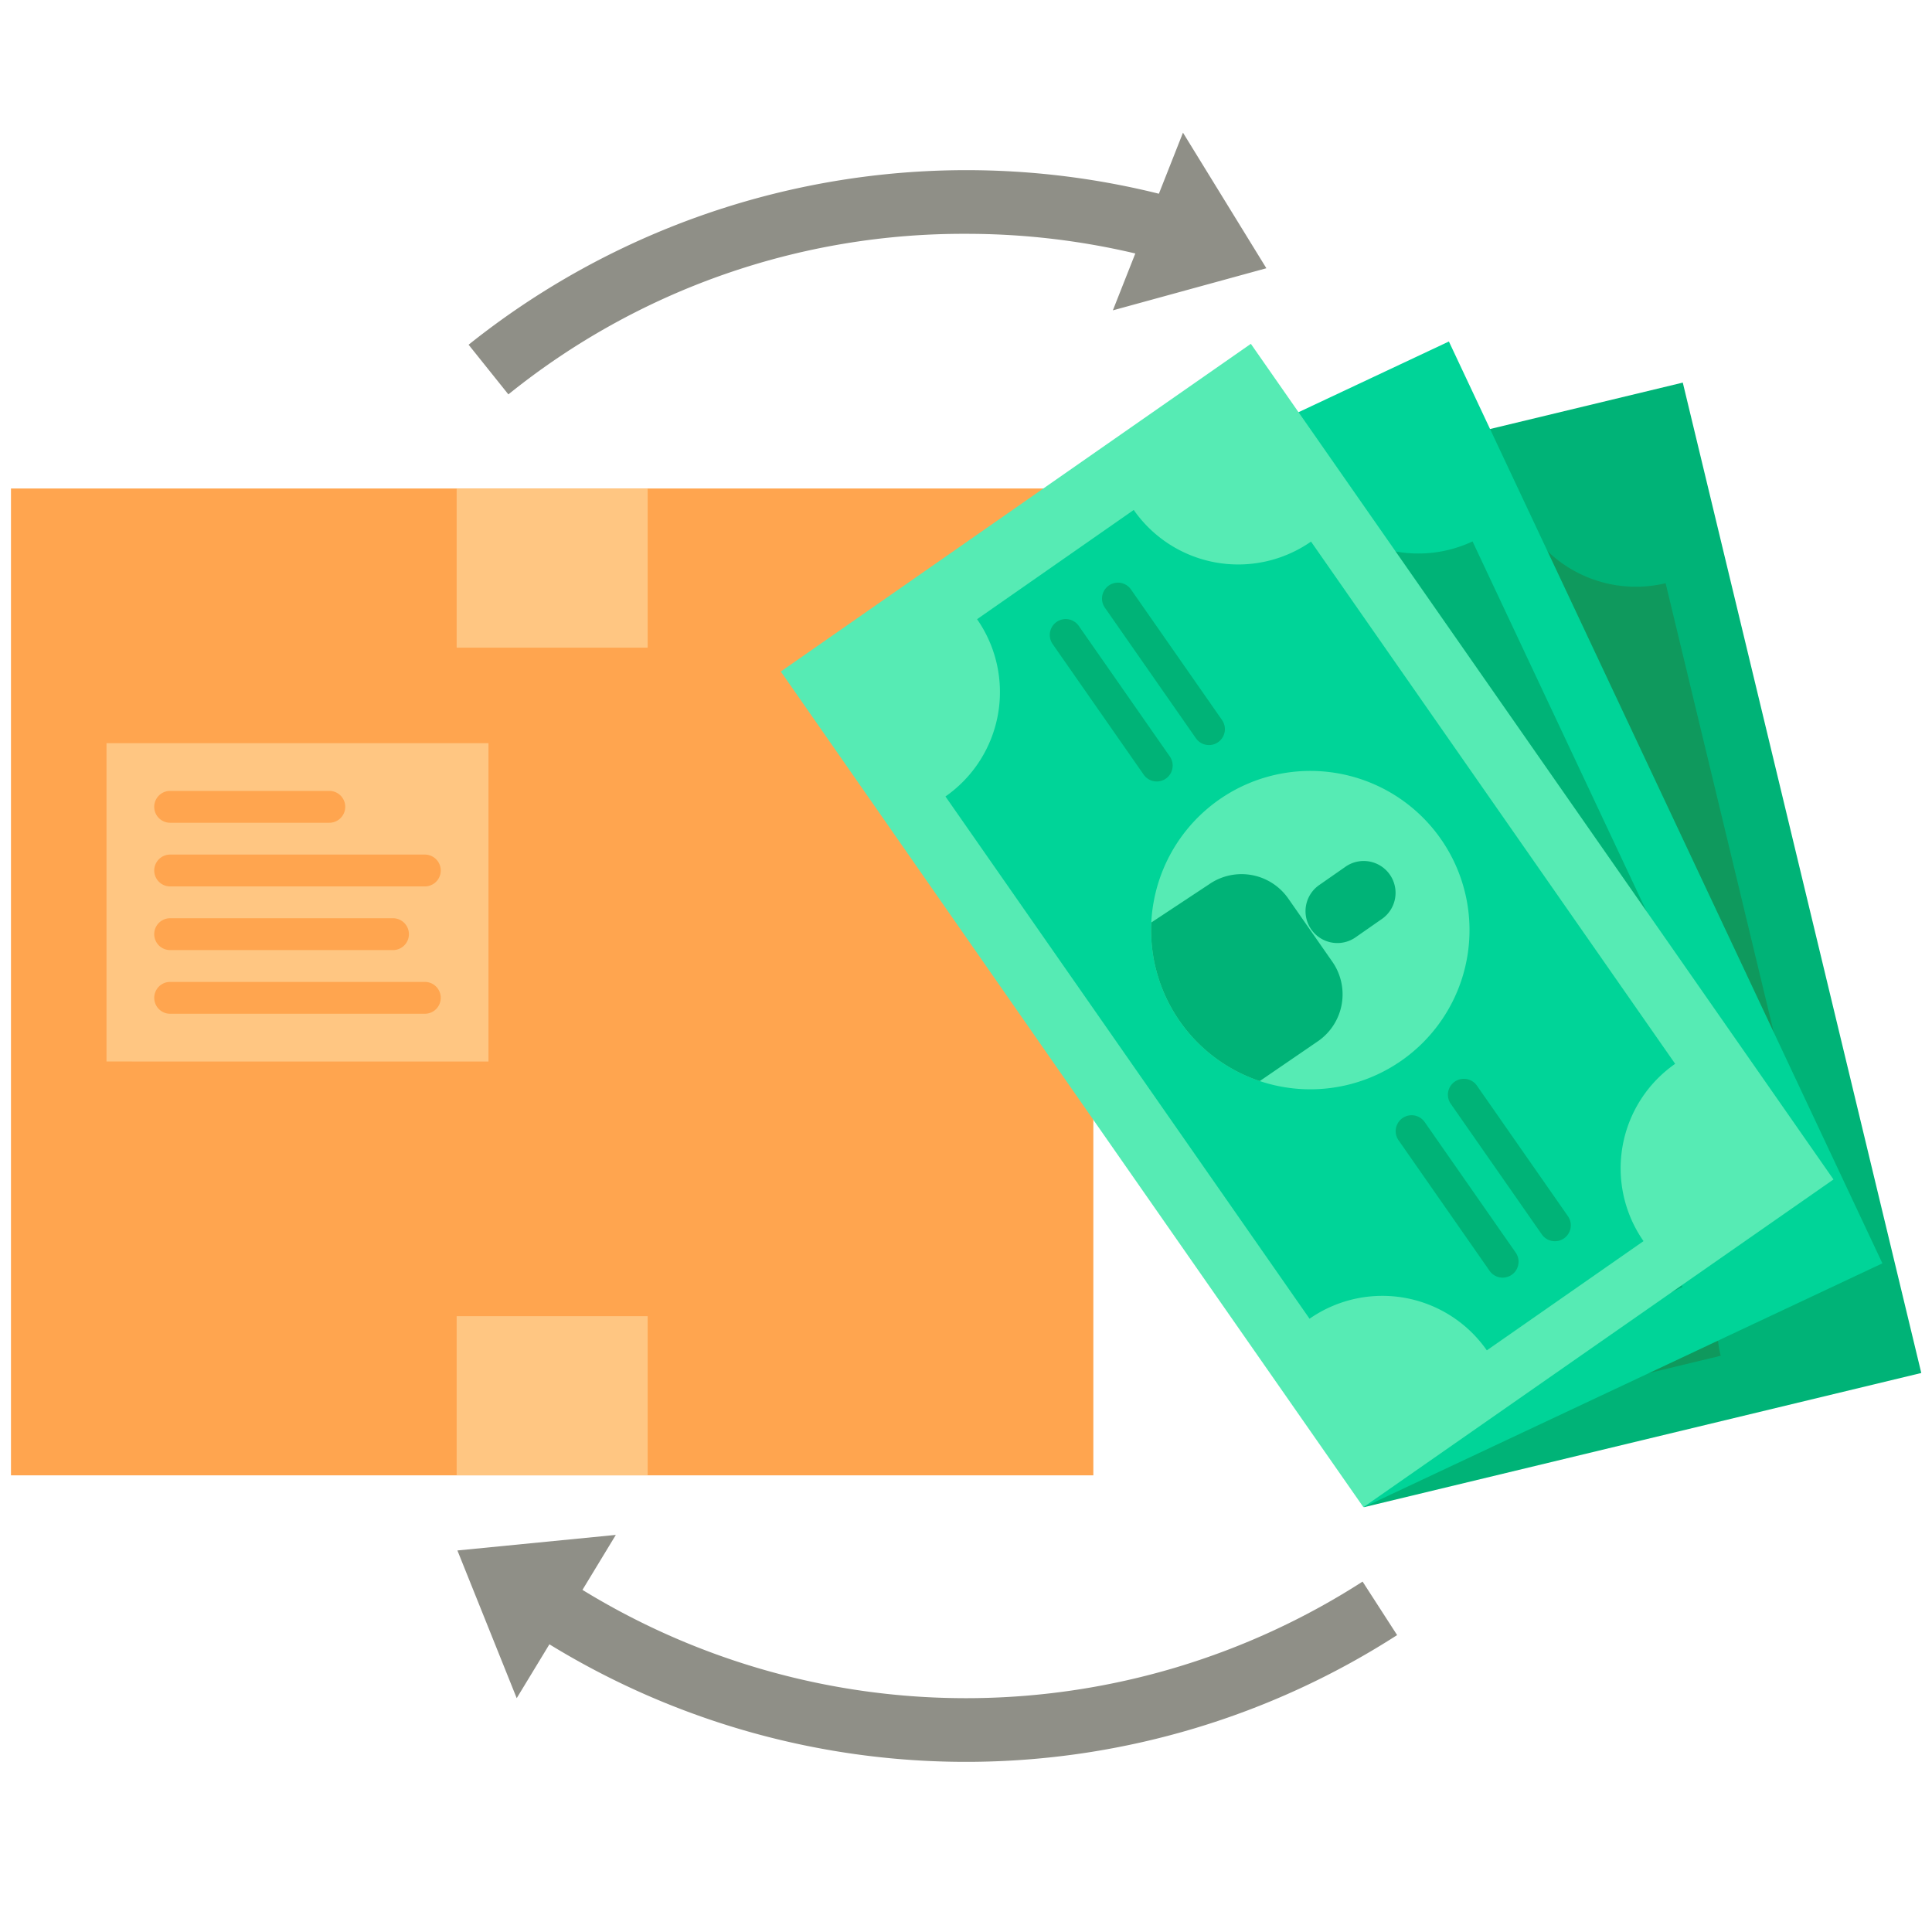<svg width="110" height="110" viewBox="0 0 110 110" fill="none" xmlns="http://www.w3.org/2000/svg"><g clip-path="url(#a)"><path d="M.625 27.813H62.25V84H.625V27.812Z" fill="#FFA54F"/><path d="M26 27.813h10.875v9.062H26v-9.063Zm0 47.124h10.875V84H26v-9.063ZM6.062 42.313h21.75v18.124H6.063V42.314Z" fill="#FFC682"/><path d="M18.75 46.844H9.687a.906.906 0 0 1 0-1.813h9.063a.906.906 0 1 1 0 1.813Zm5.438 3.625h-14.5a.906.906 0 0 1 0-1.813h14.5a.906.906 0 1 1 0 1.813Zm-1.813 3.625H9.687a.906.906 0 0 1 0-1.813h12.688a.906.906 0 1 1 0 1.813Zm1.813 3.625h-14.5a.906.906 0 0 1 0-1.813h14.5a.906.906 0 1 1 0 1.813Z" fill="#FFA54F"/><path d="m95.811 21.784-31.719 7.638L77.671 85.81l31.719-7.638-13.579-56.388Z" fill="#00B377"/><path d="m103.319 68.448-8.486-35.243a7.25 7.25 0 0 1-8.745-5.351L75.514 30.4a7.25 7.25 0 0 1-5.35 8.745l8.486 35.243a7.25 7.25 0 0 1 8.745 5.351l10.573-2.546a7.25 7.25 0 0 1 5.351-8.745Z" fill="#0F995D"/><path d="M82.495 19.443 52.97 33.326l24.682 52.486 29.524-13.883-24.682-52.486Z" fill="#00D498"/><path d="M99.269 63.63 83.84 30.826a7.25 7.25 0 0 1-9.645-3.476l-9.842 4.628a7.25 7.25 0 0 1-3.475 9.646l15.426 32.804a7.25 7.25 0 0 1 9.647 3.478l9.841-4.629a7.249 7.249 0 0 1 3.476-9.647Z" fill="#00B377"/><path d="M71.218 19.576 44.456 38.234l33.171 47.579 26.764-18.66-33.173-47.577Z" fill="#56EBB4"/><path d="M95.377 60.57 74.644 30.836a7.25 7.25 0 0 1-10.093-1.801l-8.921 6.22a7.25 7.25 0 0 1-1.8 10.093L74.56 75.083a7.251 7.251 0 0 1 10.094 1.801l8.921-6.22a7.25 7.25 0 0 1 1.8-10.093Z" fill="#00D498"/><path d="M79.786 60.392a9.064 9.064 0 0 1-14.237-7.868c.021-.42.071-.836.15-1.249a9.063 9.063 0 1 1 14.087 9.117Z" fill="#56EBB4"/><path d="M68.835 42.42a.905.905 0 0 1-.745-.387l-5.183-7.434a.906.906 0 0 1 1.487-1.037l5.183 7.434a.906.906 0 0 1-.742 1.425Zm-2.974 2.074a.907.907 0 0 1-.744-.388l-5.183-7.434a.906.906 0 0 1 1.486-1.037l5.184 7.435a.906.906 0 0 1-.743 1.424ZM88.53 70.67a.907.907 0 0 1-.745-.388l-5.183-7.434a.904.904 0 0 1 .549-1.403.905.905 0 0 1 .938.366l5.183 7.435a.906.906 0 0 1-.743 1.424Zm-2.975 2.073a.905.905 0 0 1-.744-.387l-5.183-7.434a.906.906 0 1 1 1.487-1.037l5.183 7.434a.906.906 0 0 1-.743 1.424ZM78.636 52.352a1.813 1.813 0 1 0-2.073-2.973l-1.487 1.036a1.813 1.813 0 0 0 2.073 2.974l1.487-1.037Z" fill="#00B377"/><path d="m75.053 59.273-3.328 2.279a9.066 9.066 0 0 1-6.176-9.029l3.285-2.17a3.241 3.241 0 0 1 4.513.804l2.513 3.603a3.244 3.244 0 0 1-.807 4.513Z" fill="#00B377"/><path d="m72.102 15.273-4.748-7.719-1.372 3.476a45.391 45.391 0 0 0-39.302 8.597l2.265 2.828A41.234 41.234 0 0 1 55 13.313c3.246-.003 6.481.373 9.64 1.119l-1.278 3.238 8.74-2.397Zm7.444 77.822-1.966-3.046a41.734 41.734 0 0 1-44.417.472l1.9-3.13-9.02.886 3.376 8.41 1.862-3.067a45.36 45.36 0 0 0 48.265-.525Z" fill="#8F8F87"/></g><defs><clipPath id="a"><path fill="#fff" d="M0 0h110v110H0z"/></clipPath></defs></svg>